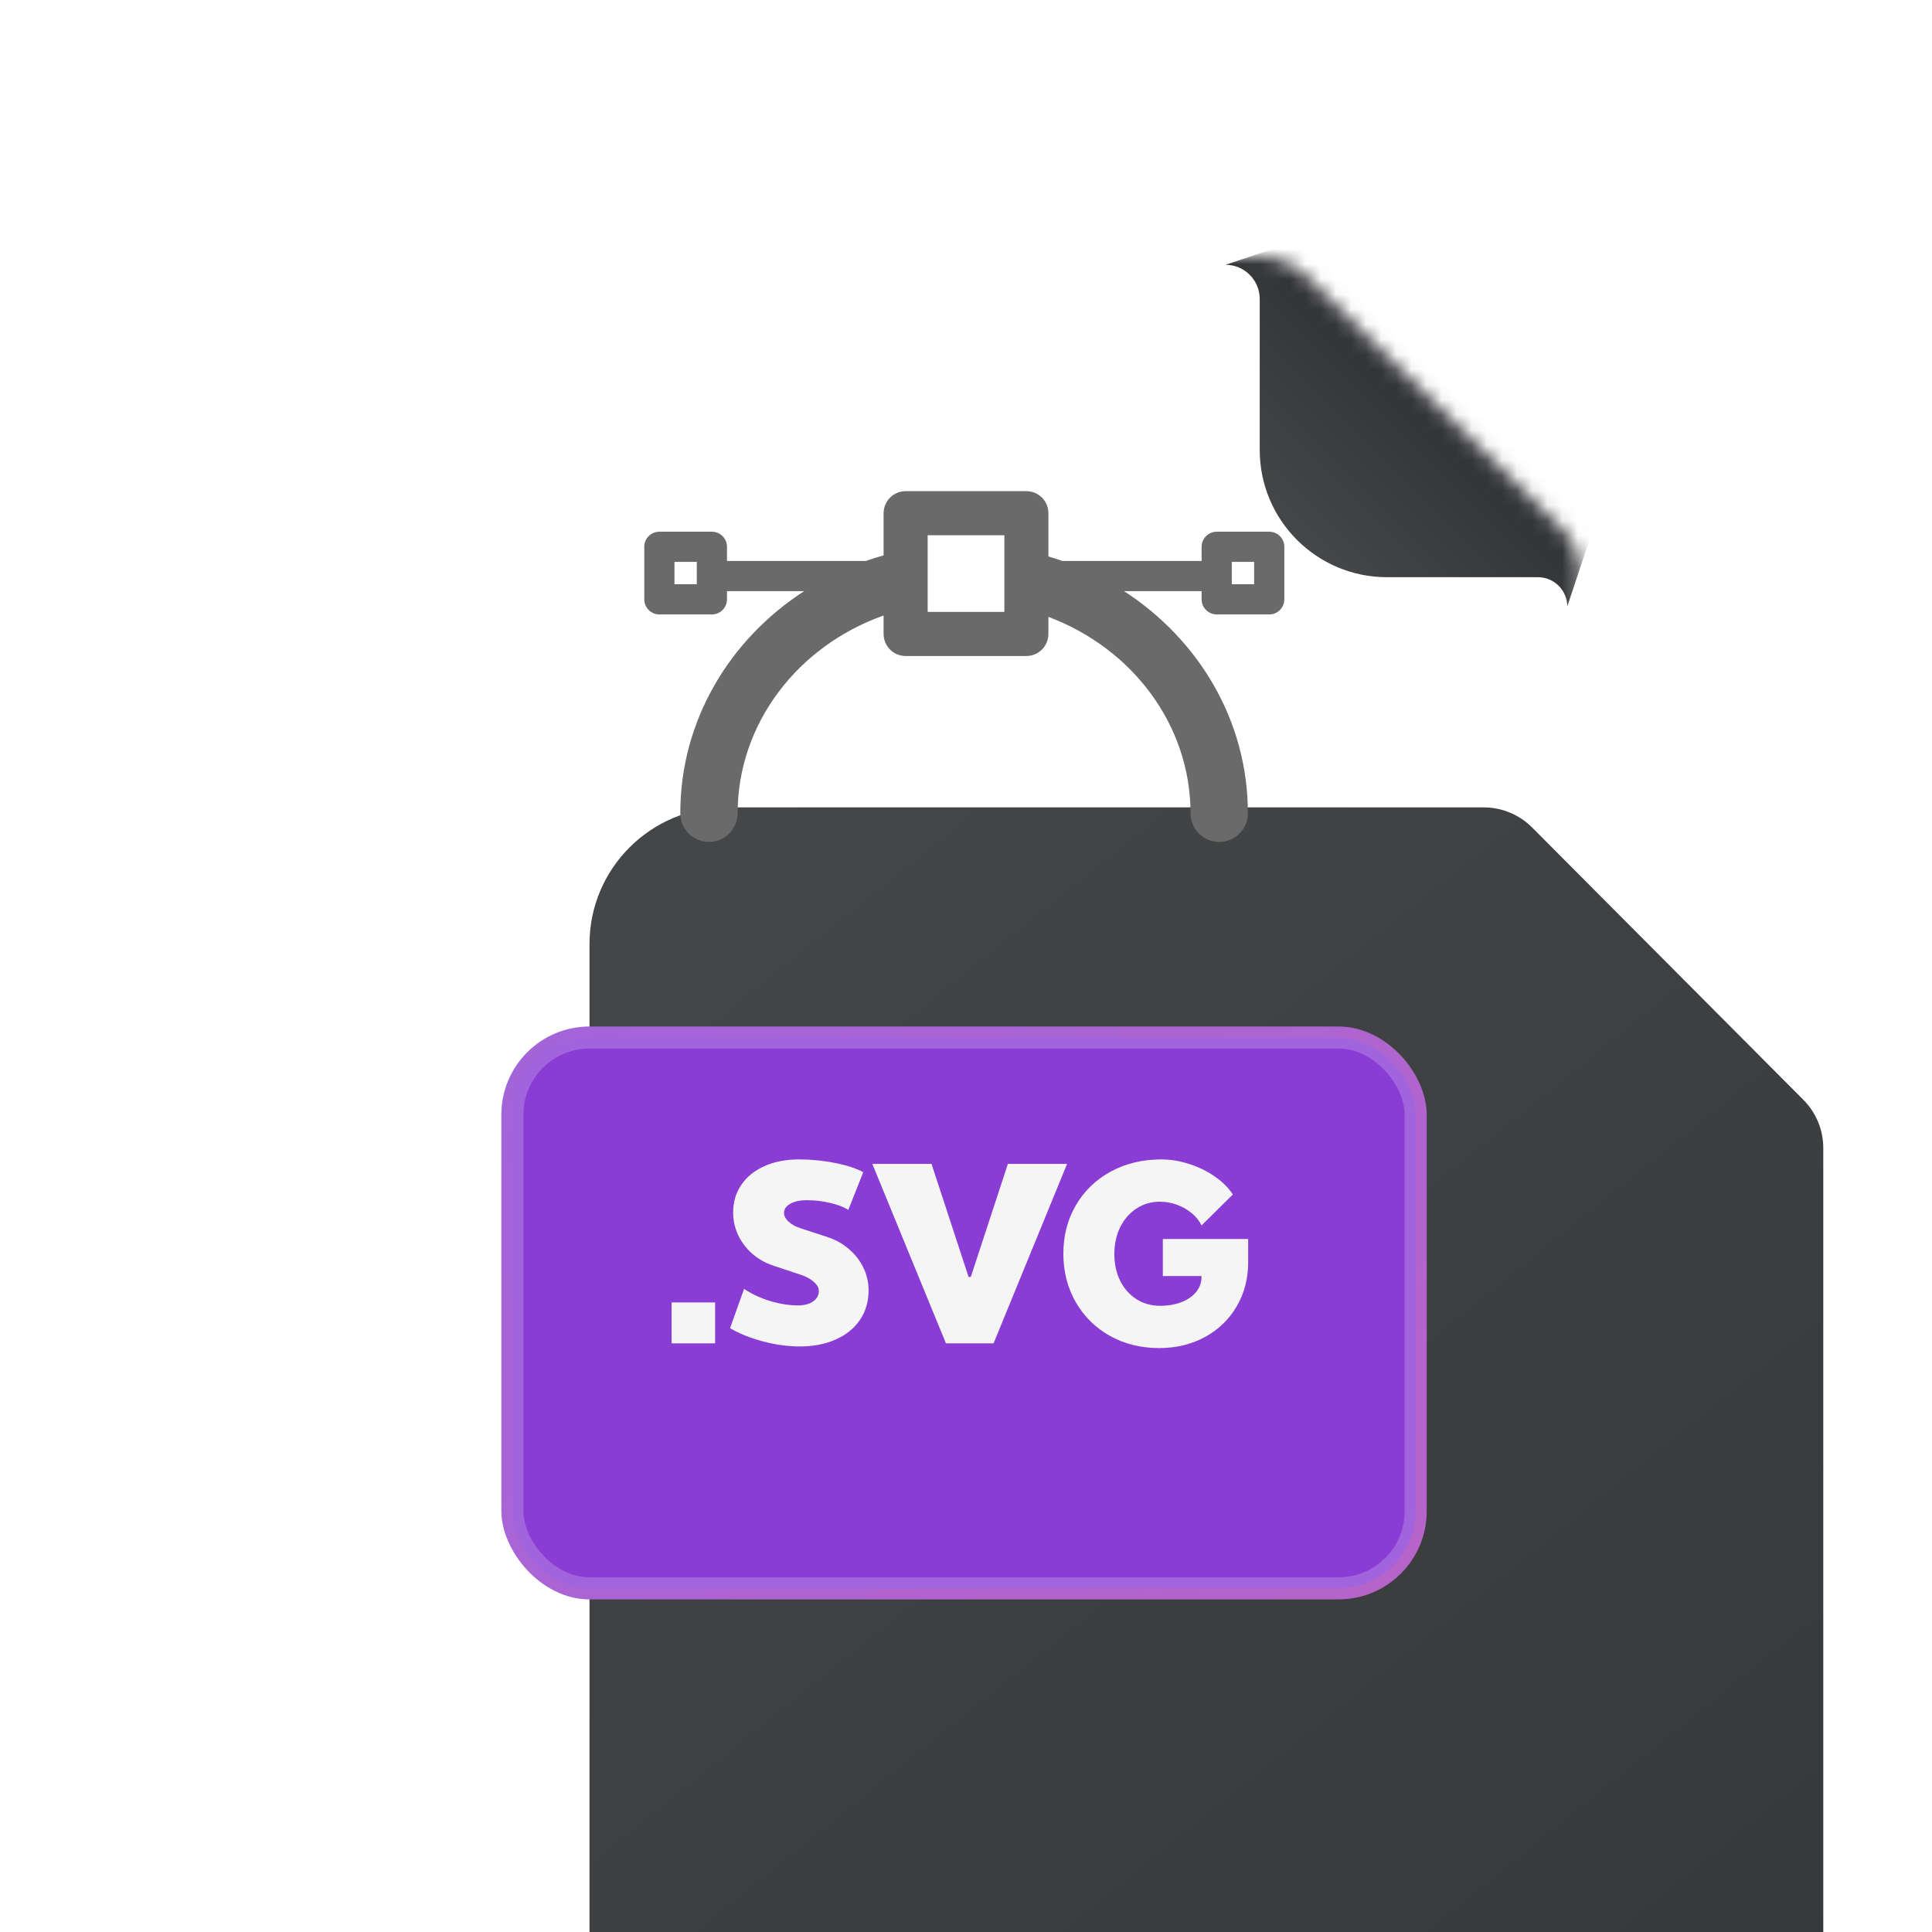 <svg width="128" height="128" viewBox="0 0 128 128" fill="none" xmlns="http://www.w3.org/2000/svg">
<g clip-path="url(#clip0_5250_6180)">
<g filter="url(#filter0_dddd_5250_6180)">
<path d="M23 26.055C23 21.054 27.054 17 32.056 17H82.243C83.447 17 84.601 17.48 85.451 18.332L103.421 36.373C104.266 37.221 104.741 38.37 104.741 39.568V101.362C104.741 106.363 100.686 110.418 95.685 110.418H32.056C27.055 110.418 23 106.363 23 101.362V26.055Z" fill="url(#paint0_linear_5250_6180)"/>
</g>
<mask id="mask0_5250_6180" style="mask-type:alpha" maskUnits="userSpaceOnUse" x="23" y="17" width="82" height="94">
<path d="M23 26.055C23 21.054 27.054 17 32.055 17H83.383C84.574 17 85.718 17.47 86.565 18.307L103.395 34.938C104.256 35.789 104.74 36.948 104.74 38.159V101.362C104.74 106.363 100.686 110.418 95.685 110.418H32.055C27.054 110.418 23 106.363 23 101.362V26.055Z" fill="url(#paint1_linear_5250_6180)"/>
</mask>
<g mask="url(#mask0_5250_6180)">
<g filter="url(#filter1_ddi_5250_6180)">
<path d="M84.366 29.357V19.354C84.366 18.104 83.353 17.09 82.102 17.09L88.894 14.826L97.949 23.881L107.004 32.937L104.741 39.728C104.741 38.657 103.872 37.788 102.8 37.788H92.797C88.141 37.788 84.366 34.013 84.366 29.357Z" fill="url(#paint2_linear_5250_6180)"/>
</g>
</g>
<g filter="url(#filter2_dd_5250_6180)">
<rect x="33.218" y="63.708" width="61.305" height="37.951" rx="5.839" fill="url(#paint3_linear_5250_6180)"/>
<rect x="33.947" y="64.438" width="59.846" height="36.491" rx="5.109" stroke="#fff" stroke-opacity="0.2" stroke-width="1.46" fill="rgb(137, 61, 212)"/>
</g>
<path d="M82.694 82.087V83.636C82.694 84.718 82.438 85.693 81.927 86.561C81.422 87.424 80.719 88.099 79.818 88.588C78.923 89.072 77.912 89.313 76.786 89.313C75.594 89.313 74.514 89.047 73.548 88.514C72.586 87.976 71.831 87.234 71.282 86.289C70.733 85.339 70.455 84.273 70.45 83.092C70.444 81.895 70.719 80.818 71.274 79.862C71.828 78.906 72.6 78.159 73.589 77.621C74.578 77.083 75.693 76.814 76.934 76.814C77.549 76.814 78.168 76.915 78.788 77.118C79.409 77.316 79.972 77.591 80.477 77.942C80.988 78.294 81.389 78.692 81.68 79.137L79.604 81.189C79.461 80.887 79.247 80.618 78.961 80.381C78.676 80.14 78.349 79.953 77.981 79.821C77.613 79.684 77.236 79.615 76.852 79.615C76.275 79.615 75.756 79.766 75.295 80.068C74.839 80.365 74.479 80.777 74.215 81.304C73.957 81.832 73.828 82.427 73.828 83.092C73.828 83.746 73.957 84.334 74.215 84.856C74.473 85.372 74.833 85.778 75.295 86.075C75.756 86.366 76.275 86.512 76.852 86.512C77.39 86.512 77.871 86.429 78.294 86.264C78.717 86.094 79.044 85.861 79.274 85.564C79.505 85.262 79.615 84.921 79.604 84.542H77.041V82.087H82.694Z" fill="#F5F5F5"/>
<path d="M57.793 77.11H61.715L64.171 84.6H64.319L66.775 77.11H70.697L65.827 89H62.671L57.793 77.11Z" fill="#F5F5F5"/>
<path d="M52.99 89.206C52.215 89.206 51.405 89.096 50.559 88.876C49.713 88.651 48.982 88.357 48.367 87.995L49.298 85.391C49.782 85.721 50.35 85.987 51.004 86.19C51.657 86.388 52.278 86.487 52.866 86.487C53.283 86.487 53.618 86.399 53.871 86.223C54.124 86.047 54.25 85.814 54.25 85.523C54.25 85.325 54.143 85.13 53.929 84.938C53.72 84.746 53.44 84.589 53.088 84.468L51.21 83.842C50.688 83.666 50.227 83.403 49.825 83.051C49.43 82.699 49.122 82.29 48.903 81.823C48.683 81.351 48.573 80.854 48.573 80.332C48.573 79.634 48.754 79.022 49.117 78.494C49.479 77.962 49.99 77.55 50.65 77.258C51.309 76.962 52.069 76.814 52.932 76.814C53.75 76.814 54.55 76.893 55.33 77.052C56.115 77.206 56.736 77.409 57.192 77.662L56.203 80.159C55.906 79.967 55.505 79.813 55 79.697C54.5 79.576 53.987 79.516 53.459 79.516C53.003 79.516 52.635 79.596 52.355 79.755C52.08 79.909 51.943 80.112 51.943 80.365C51.943 80.557 52.045 80.749 52.248 80.942C52.451 81.128 52.718 81.274 53.047 81.378L54.835 81.963C55.374 82.139 55.846 82.406 56.252 82.763C56.664 83.114 56.983 83.526 57.208 83.999C57.434 84.471 57.546 84.968 57.546 85.49C57.546 86.226 57.357 86.877 56.978 87.443C56.599 88.003 56.063 88.437 55.371 88.745C54.684 89.052 53.89 89.206 52.99 89.206Z" fill="#F5F5F5"/>
<path d="M47.378 86.289V89H44.494V86.289H47.378Z" fill="#F5F5F5"/>
<path fill-rule="evenodd" clip-rule="evenodd" d="M60 32.541C59.194 32.541 58.54 33.195 58.54 34.001V36.794C58.143 36.906 57.751 37.029 57.364 37.164L48.165 37.164V36.227C48.165 35.675 47.717 35.227 47.165 35.227H43.685C43.132 35.227 42.685 35.675 42.685 36.227V39.708C42.685 40.26 43.132 40.708 43.685 40.708H47.165C47.717 40.708 48.165 40.26 48.165 39.708V39.164L53.278 39.164C48.35 42.355 45.071 47.724 45.071 53.879C45.071 54.928 45.922 55.779 46.971 55.779C48.021 55.779 48.871 54.928 48.871 53.879C48.871 47.957 52.832 42.805 58.54 40.778V42.001C58.54 42.807 59.194 43.461 60 43.461H68C68.806 43.461 69.46 42.807 69.46 42.001V40.871C75.033 42.959 78.876 48.045 78.876 53.879C78.876 54.928 79.726 55.779 80.776 55.779C81.825 55.779 82.676 54.928 82.676 53.879C82.676 47.724 79.397 42.354 74.469 39.164H79.61V39.708C79.61 40.26 80.058 40.708 80.61 40.708H84.09C84.642 40.708 85.09 40.26 85.09 39.708V36.227C85.09 35.675 84.642 35.227 84.09 35.227H80.61C80.058 35.227 79.61 35.675 79.61 36.227V37.164H70.383C70.079 37.058 69.771 36.959 69.46 36.867V34.001C69.46 33.195 68.806 32.541 68 32.541H60ZM61.46 40.541V35.461H66.54V40.541H61.46ZM44.685 37.227V38.708H46.165V37.227H44.685ZM81.61 38.708V37.227H83.09V38.708H81.61Z" fill="#6A6A6A"/>
</g>
<defs>
<filter id="filter0_dddd_5250_6180" x="20.081" y="15.54" width="102.175" height="122.611" filterUnits="userSpaceOnUse" color-interpolation-filters="sRGB">
<feFlood flood-opacity="0" result="BackgroundImageFix"/>
<feColorMatrix in="SourceAlpha" type="matrix" values="0 0 0 0 0 0 0 0 0 0 0 0 0 0 0 0 0 0 127 0" result="hardAlpha"/>
<feOffset dy="1.46"/>
<feGaussianBlur stdDeviation="1.46"/>
<feColorMatrix type="matrix" values="0 0 0 0 0 0 0 0 0 0 0 0 0 0 0 0 0 0 0.16 0"/>
<feBlend mode="normal" in2="BackgroundImageFix" result="effect1_dropShadow_5250_6180"/>
<feColorMatrix in="SourceAlpha" type="matrix" values="0 0 0 0 0 0 0 0 0 0 0 0 0 0 0 0 0 0 127 0" result="hardAlpha"/>
<feOffset dx="2.919" dy="4.379"/>
<feGaussianBlur stdDeviation="2.919"/>
<feColorMatrix type="matrix" values="0 0 0 0 0 0 0 0 0 0 0 0 0 0 0 0 0 0 0.14 0"/>
<feBlend mode="normal" in2="effect1_dropShadow_5250_6180" result="effect2_dropShadow_5250_6180"/>
<feColorMatrix in="SourceAlpha" type="matrix" values="0 0 0 0 0 0 0 0 0 0 0 0 0 0 0 0 0 0 127 0" result="hardAlpha"/>
<feOffset dx="4.379" dy="11.677"/>
<feGaussianBlur stdDeviation="3.649"/>
<feColorMatrix type="matrix" values="0 0 0 0 0 0 0 0 0 0 0 0 0 0 0 0 0 0 0.08 0"/>
<feBlend mode="normal" in2="effect2_dropShadow_5250_6180" result="effect3_dropShadow_5250_6180"/>
<feColorMatrix in="SourceAlpha" type="matrix" values="0 0 0 0 0 0 0 0 0 0 0 0 0 0 0 0 0 0 127 0" result="hardAlpha"/>
<feOffset dx="8.758" dy="18.975"/>
<feGaussianBlur stdDeviation="4.379"/>
<feColorMatrix type="matrix" values="0 0 0 0 0 0 0 0 0 0 0 0 0 0 0 0 0 0 0.02 0"/>
<feBlend mode="normal" in2="effect3_dropShadow_5250_6180" result="effect4_dropShadow_5250_6180"/>
<feBlend mode="normal" in="SourceGraphic" in2="effect4_dropShadow_5250_6180" result="shape"/>
</filter>
<filter id="filter1_ddi_5250_6180" x="27.77" y="-39.506" width="133.566" height="133.566" filterUnits="userSpaceOnUse" color-interpolation-filters="sRGB">
<feFlood flood-opacity="0" result="BackgroundImageFix"/>
<feColorMatrix in="SourceAlpha" type="matrix" values="0 0 0 0 0 0 0 0 0 0 0 0 0 0 0 0 0 0 127 0" result="hardAlpha"/>
<feOffset dx="-0.906" dy="0.906"/>
<feGaussianBlur stdDeviation="1.358"/>
<feComposite in2="hardAlpha" operator="out"/>
<feColorMatrix type="matrix" values="0 0 0 0 0 0 0 0 0 0 0 0 0 0 0 0 0 0 0.29 0"/>
<feBlend mode="normal" in2="BackgroundImageFix" result="effect1_dropShadow_5250_6180"/>
<feColorMatrix in="SourceAlpha" type="matrix" values="0 0 0 0 0 0 0 0 0 0 0 0 0 0 0 0 0 0 127 0" result="hardAlpha"/>
<feOffset/>
<feGaussianBlur stdDeviation="27.166"/>
<feComposite in2="hardAlpha" operator="out"/>
<feColorMatrix type="matrix" values="0 0 0 0 0 0 0 0 0 0 0 0 0 0 0 0 0 0 0.37 0"/>
<feBlend mode="normal" in2="effect1_dropShadow_5250_6180" result="effect2_dropShadow_5250_6180"/>
<feBlend mode="normal" in="SourceGraphic" in2="effect2_dropShadow_5250_6180" result="shape"/>
<feColorMatrix in="SourceAlpha" type="matrix" values="0 0 0 0 0 0 0 0 0 0 0 0 0 0 0 0 0 0 127 0" result="hardAlpha"/>
<feOffset dy="-0.453"/>
<feGaussianBlur stdDeviation="1.588"/>
<feComposite in2="hardAlpha" operator="arithmetic" k2="-1" k3="1"/>
<feColorMatrix type="matrix" values="0 0 0 0 0.346 0 0 0 0 0.346 0 0 0 0 0.346 0 0 0 1 0"/>
<feBlend mode="normal" in2="shape" result="effect3_innerShadow_5250_6180"/>
</filter>
<filter id="filter2_dd_5250_6180" x="20.308" y="54.241" width="87.124" height="63.77" filterUnits="userSpaceOnUse" color-interpolation-filters="sRGB">
<feFlood flood-opacity="0" result="BackgroundImageFix"/>
<feColorMatrix in="SourceAlpha" type="matrix" values="0 0 0 0 0 0 0 0 0 0 0 0 0 0 0 0 0 0 127 0" result="hardAlpha"/>
<feOffset dy="0.861"/>
<feGaussianBlur stdDeviation="1.721"/>
<feComposite in2="hardAlpha" operator="out"/>
<feColorMatrix type="matrix" values="0 0 0 0 0.604 0 0 0 0 0.243 0 0 0 0 0.776 0 0 0 1 0"/>
<feBlend mode="normal" in2="BackgroundImageFix" result="effect1_dropShadow_5250_6180"/>
<feColorMatrix in="SourceAlpha" type="matrix" values="0 0 0 0 0 0 0 0 0 0 0 0 0 0 0 0 0 0 127 0" result="hardAlpha"/>
<feOffset dy="3.442"/>
<feGaussianBlur stdDeviation="6.455"/>
<feComposite in2="hardAlpha" operator="out"/>
<feColorMatrix type="matrix" values="0 0 0 0 0 0 0 0 0 0 0 0 0 0 0 0 0 0 0.1 0"/>
<feBlend mode="normal" in2="effect1_dropShadow_5250_6180" result="effect2_dropShadow_5250_6180"/>
<feBlend mode="normal" in="SourceGraphic" in2="effect2_dropShadow_5250_6180" result="shape"/>
</filter>
<linearGradient id="paint0_linear_5250_6180" x1="23" y1="13.351" x2="104.741" y2="114.796" gradientUnits="userSpaceOnUse">
<stop stop-color="#464748"/>
<stop offset="1" stop-color="#343638"/>
</linearGradient>
<linearGradient id="paint1_linear_5250_6180" x1="27.541" y1="17" x2="63.663" y2="89.502" gradientUnits="userSpaceOnUse">
<stop stop-color="#EBEBEB"/>
<stop offset="1" stop-color="#FAFAFB"/>
</linearGradient>
<linearGradient id="paint2_linear_5250_6180" x1="96.817" y1="27.843" x2="88.328" y2="36.333" gradientUnits="userSpaceOnUse">
<stop stop-color="#333436"/>
<stop offset="1" stop-color="#454647"/>
</linearGradient>
<linearGradient id="paint3_linear_5250_6180" x1="95" y1="111" x2="30.981" y2="56.888" gradientUnits="userSpaceOnUse">
<stop stop-color="#A73DB9"/>
<stop offset="1" stop-color="#893DD4"/>
</linearGradient>
<clipPath id="clip0_5250_6180">
<rect width="128" height="128" fill="#fff"/>
</clipPath>
</defs>
</svg>
